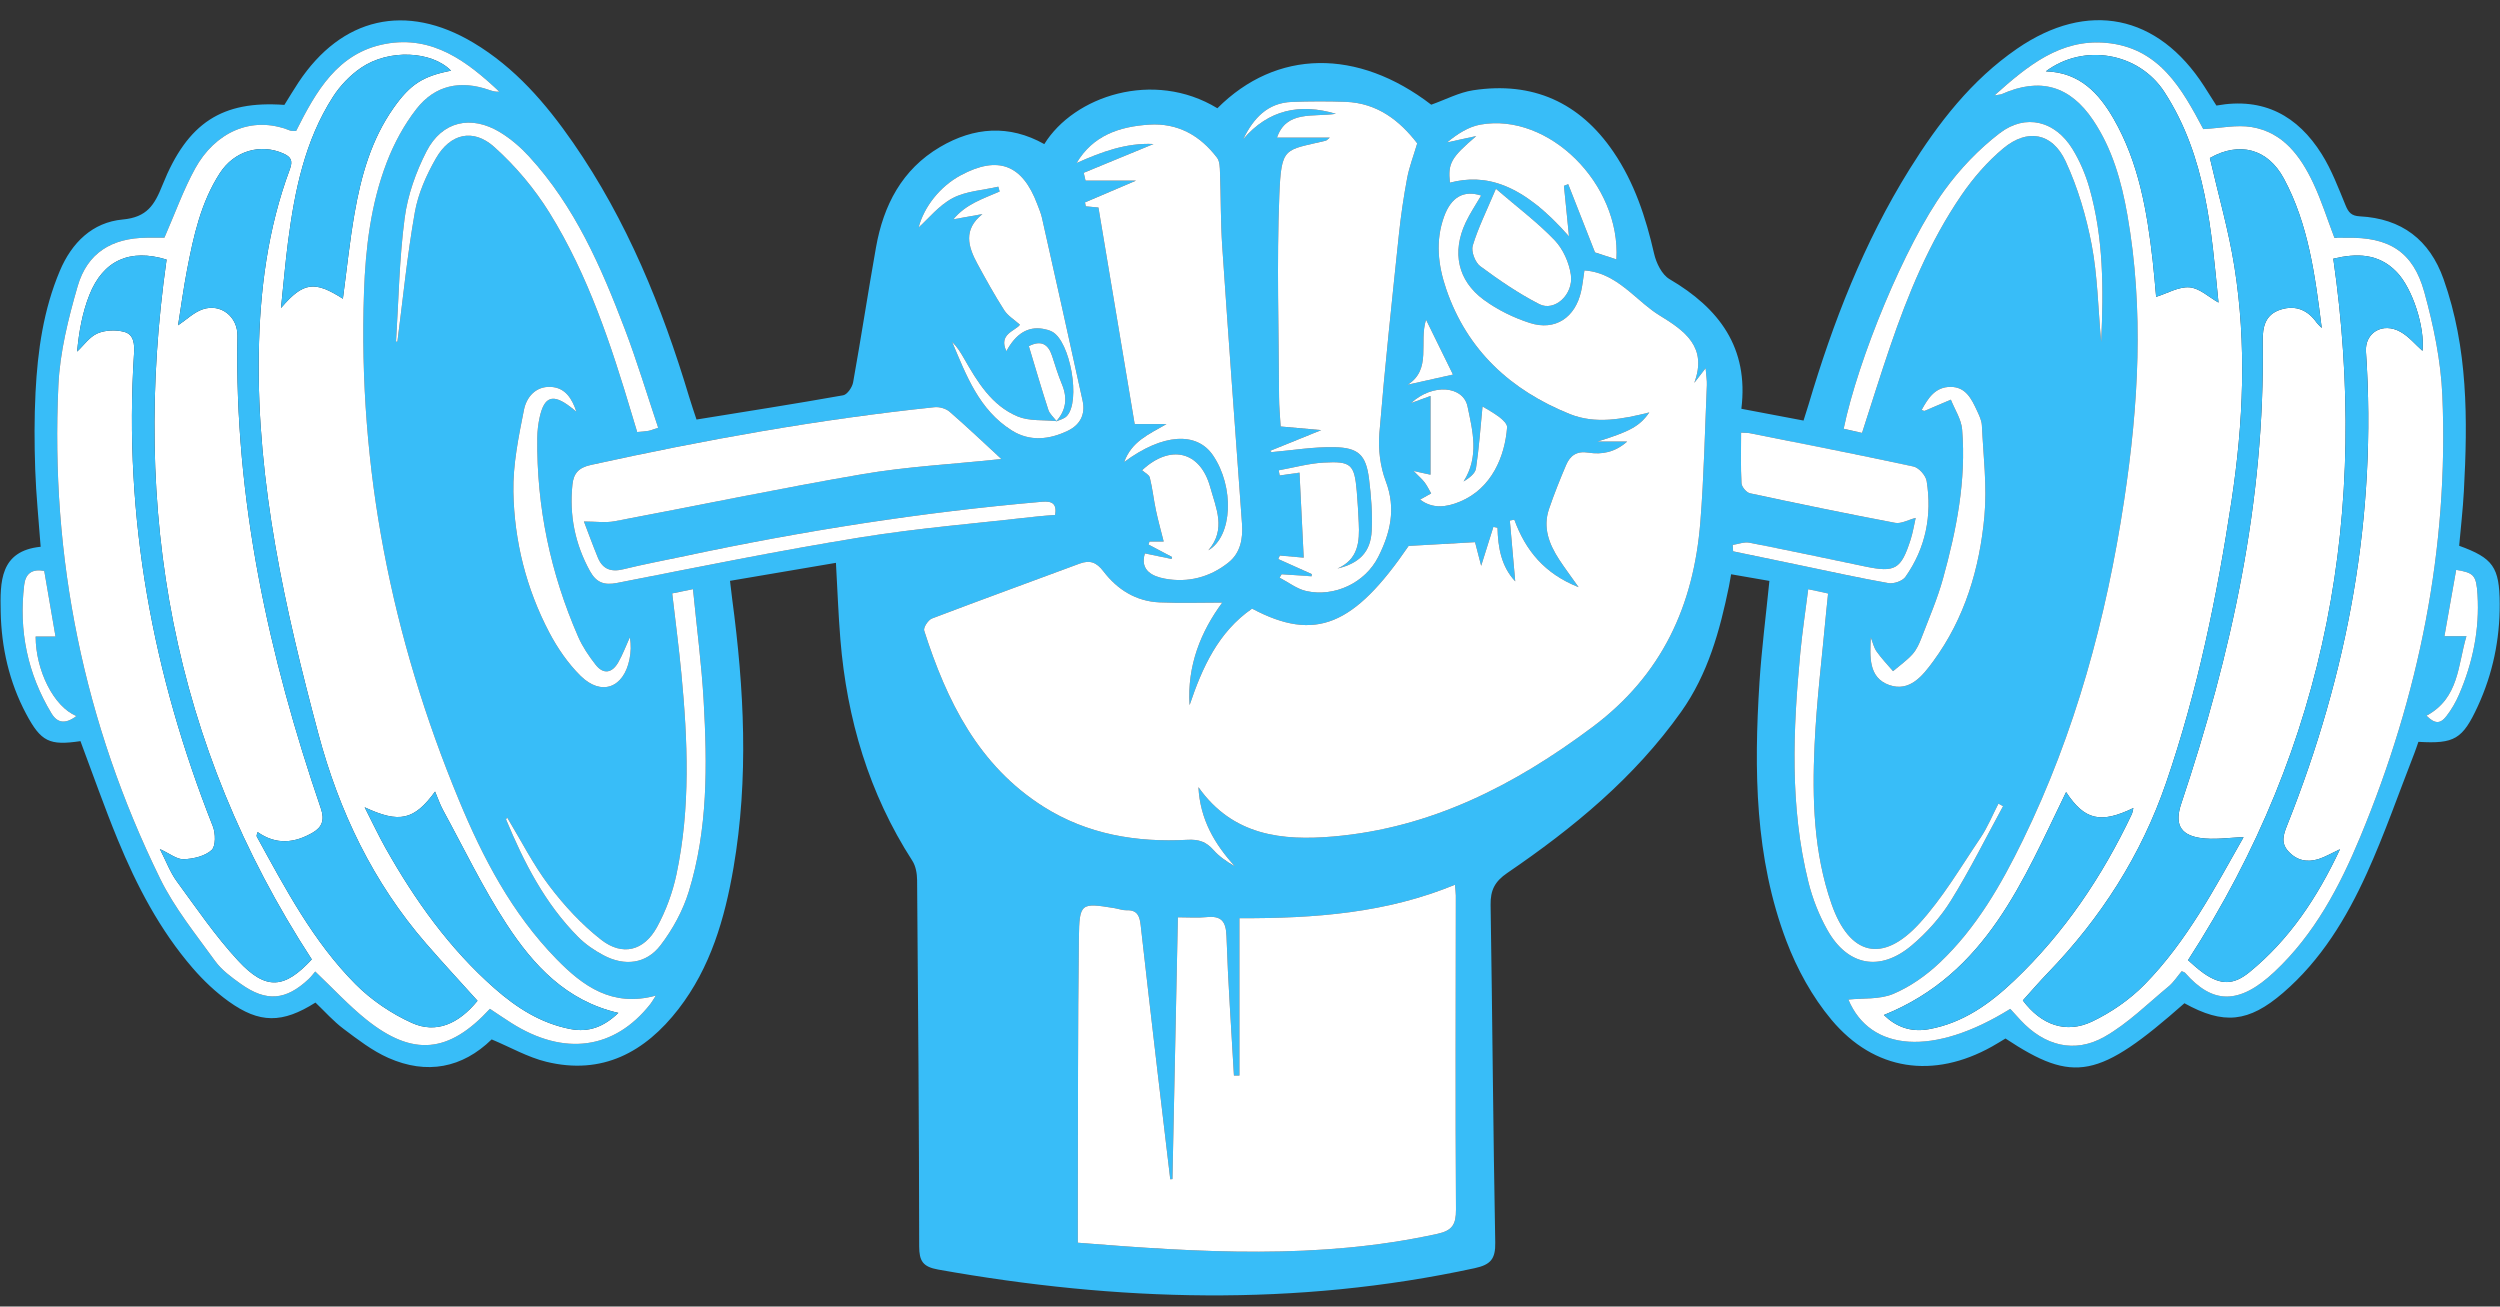 <svg xmlns="http://www.w3.org/2000/svg" xmlns:xlink="http://www.w3.org/1999/xlink" preserveAspectRatio="xMidYMid meet" version="1.0" viewBox="-0.1 -3.5 433.2 226.4" zoomAndPan="magnify" style="fill: rgb(56, 189, 248);" original_string_length="40227"><rect x="-0.1" y="-3.5" width="433.2" height="226.4" fill="#333333" stroke="none"/><g><g id="__id0_s26hz98ztx"><path d="M299.498,98.083c-1.587,7.704-3.624,15.188-8.298,21.772c-8.109,11.424-18.705,20.127-30.129,27.92 c-2.155,1.47-2.921,2.989-2.88,5.515c0.312,19.506,0.439,39.014,0.805,58.519c0.054,2.854-0.806,3.844-3.556,4.44 c-30.987,6.714-61.958,5.779-92.973,0.241c-2.652-0.474-3.287-1.475-3.29-4.037c-0.023-21.152-0.186-42.305-0.361-63.456 c-0.009-1.122-0.23-2.418-0.819-3.333c-7.532-11.689-11.342-24.573-12.472-38.322c-0.356-4.328-0.509-8.673-0.772-13.314 c-6.174,1.049-12.157,2.066-18.357,3.12c0.146,1.221,0.251,2.196,0.38,3.168c2.071,15.515,2.89,31.043,0.221,46.574 c-1.511,8.789-3.978,17.278-9.533,24.46c-5.786,7.481-13.217,11.502-22.904,9.133c-3.207-0.784-6.185-2.502-9.463-3.875 c-5.076,4.951-11.226,6.16-17.901,3.205c-2.787-1.234-5.295-3.18-7.76-5.029c-1.784-1.338-3.286-3.051-4.874-4.558 c-5.735,3.626-9.673,3.656-15.048-0.207c-2.271-1.632-4.363-3.618-6.196-5.737c-5.725-6.619-9.731-14.301-13.035-22.335 c-2.309-5.614-4.309-11.354-6.441-17.022c-5.378,0.798-6.833,0.122-9.426-4.754c-2.919-5.489-4.266-11.437-4.393-17.605 c-0.107-5.205-0.172-10.605,6.924-11.322c-0.34-4.646-0.794-9-0.942-13.364c-0.151-4.461-0.173-8.94,0.054-13.396 c0.366-7.209,1.371-14.326,4.217-21.058c2.067-4.891,5.647-8.406,10.893-8.891c4.212-0.389,5.503-2.499,6.886-5.964 c4.343-10.88,10.393-14.668,21.127-13.894c0.79-1.264,1.576-2.591,2.426-3.875C59.104-0.521,70.244-3.077,81.93,3.903 c7.204,4.303,12.552,10.515,17.259,17.301c9.346,13.475,15.437,28.453,20.124,44.062c0.407,1.354,0.874,2.691,1.279,3.931 c8.7-1.408,17.075-2.716,25.418-4.203c0.703-0.125,1.566-1.39,1.718-2.239c1.395-7.783,2.581-15.604,3.964-23.39 c1.295-7.295,4.494-13.504,11.1-17.393c5.88-3.462,11.977-3.919,18.063-0.501c5.121-8.303,18.908-12.957,29.992-6.214 c10.237-10.252,24.283-10.423,37.057-0.616c2.517-0.892,4.833-2.135,7.281-2.505c10.279-1.554,18.43,2.079,24.29,10.68 c3.65,5.358,5.616,11.38,7.05,17.654c0.369,1.613,1.349,3.622,2.667,4.395c8.597,5.044,13.757,11.877,12.451,22.469 c3.739,0.708,7.197,1.363,10.772,2.04c0.328-1.041,0.61-1.892,0.865-2.752c4.236-14.29,9.596-28.102,17.512-40.811 c4.999-8.026,10.723-15.436,18.623-20.873c12.236-8.42,24.394-5.962,32.421,6.506c0.727,1.129,1.438,2.267,2.124,3.348 c8.212-1.499,14.1,1.807,18.241,8.399c1.725,2.747,2.891,5.863,4.136,8.884c0.51,1.237,1.015,1.836,2.471,1.912 c7.236,0.377,12.09,4.042,14.515,10.887c4.237,11.957,4.189,24.327,3.516,36.748c-0.172,3.17-0.541,6.328-0.815,9.45 c5.862,2.126,6.991,3.678,7.024,10.049c0.031,6.184-1.204,12.139-3.799,17.765c-2.641,5.722-4.039,6.52-10.289,6.16 c-0.227,0.645-0.444,1.328-0.705,1.995c-2.719,6.95-5.16,14.027-8.243,20.812c-3.517,7.741-7.924,15.018-14.489,20.673 c-6.007,5.174-10.328,5.575-17.107,1.815c-14.866,13.105-19.147,13.951-31.006,6.112c-0.775,0.463-1.546,0.95-2.341,1.394 c-10.125,5.657-20.377,4.248-27.825-4.657c-3.316-3.964-5.959-8.783-7.798-13.633c-5.475-14.448-5.631-29.601-4.665-44.781 c0.369-5.802,1.12-11.58,1.722-17.617c-2.152-0.373-4.267-0.74-6.634-1.15C299.689,97.022,299.607,97.555,299.498,98.083z M183.898,63.043c-0.663-1.587-1.16-3.246-1.697-4.884c-0.678-2.072-1.929-2.746-4.023-1.68c1.117,3.693,2.188,7.387,3.379,11.042 c0.237,0.728,0.936,1.306,1.422,1.953c-2.263-0.239-4.738,0.025-6.749-0.818c-4.507-1.889-6.96-5.983-9.287-10.055 c-0.583-1.02-1.199-2.021-2.063-2.86c2.449,5.788,4.665,11.792,10.372,15.363c3.098,1.939,6.47,1.586,9.688,0.035 c2.163-1.043,3.063-2.873,2.557-5.19c-2.31-10.583-4.679-21.153-7.049-31.723c-0.178-0.795-0.513-1.556-0.8-2.324 c-2.582-6.906-6.808-8.504-13.278-5.028c-3.613,1.941-6.37,5.502-7.294,9.042c1.709-1.527,3.533-3.842,5.917-5.092 c2.334-1.223,5.238-1.361,7.892-1.976c0.077,0.279,0.154,0.557,0.231,0.836c-1.454,0.635-2.949,1.192-4.35,1.926 c-1.339,0.702-2.581,1.589-3.673,2.892c1.68-0.301,3.361-0.601,5.041-0.902c-3.357,2.667-2.49,5.631-0.87,8.611 c1.478,2.718,2.977,5.433,4.644,8.037c0.627,0.979,1.749,1.641,2.729,2.524c-0.848,1.11-3.762,1.609-2.347,4.581 c1.652-3.063,3.747-4.318,6.334-3.876c0.532,0.091,1.08,0.233,1.557,0.477c3.187,1.636,5.037,12.134,2.552,14.664 c-0.46,0.468-1.229,0.633-1.855,0.937C184.66,67.611,184.908,65.46,183.898,63.043z M281.856,73.009 c-2.119,1.875-4.39,2.295-6.714,1.924c-2.022-0.323-3.171,0.502-3.871,2.147c-1.066,2.509-2.086,5.045-2.961,7.625 c-1.094,3.222,0.022,6.096,1.775,8.777c0.945,1.446,1.987,2.83,3.353,4.764c-5.913-2.339-9.191-6.365-11.133-11.698 c-0.26,0.051-0.519,0.102-0.779,0.153c0.309,3.49,0.617,6.979,0.932,10.534c-2.406-2.577-2.989-5.838-3.07-9.289 c-0.239-0.048-0.477-0.096-0.716-0.145c-0.644,2.052-1.288,4.104-2.114,6.739c-0.455-1.756-0.81-3.126-1.061-4.096 c-3.639,0.206-7.323,0.414-11.51,0.651c-9.456,13.846-16.168,16.691-27.128,10.866c-5.867,4.06-8.629,10.191-10.829,16.727 c-0.443-6.859,1.975-12.779,5.67-17.776c-3.574,0-7.23,0.126-10.874-0.034c-4.078-0.178-7.32-2.222-9.732-5.388 c-1.191-1.563-2.333-1.995-4.133-1.324c-8.523,3.176-17.077,6.269-25.575,9.508c-0.651,0.248-1.513,1.573-1.344,2.099 c3.903,12.191,9.407,23.397,20.708,30.531c7.58,4.784,16.092,6.2,24.915,5.716c1.963-0.108,3.253,0.351,4.505,1.769 c0.999,1.131,2.286,2.008,3.701,2.823c-3.511-3.87-6.015-8.13-6.306-13.714c5.958,8.452,14.566,9.308,23.356,8.551 c16.961-1.461,31.427-8.874,44.94-18.98c12.08-9.034,17.526-21.073,18.675-35.512c0.628-7.894,0.786-15.826,1.13-23.742 c0.034-0.787-0.113-1.582-0.218-2.915c-0.862,1.116-1.415,1.832-1.968,2.548c2.32-6.205-1.609-9.005-6.019-11.7 c-1.849-1.13-3.445-2.678-5.132-4.065c-2.264-1.86-4.623-3.493-7.882-3.725c-0.2,1.296-0.314,2.448-0.561,3.571 c-1.009,4.598-4.482,6.951-8.892,5.534c-2.812-0.904-5.611-2.275-7.987-4.019c-4.535-3.33-5.54-8.265-3.138-13.38 c0.761-1.62,1.78-3.12,2.684-4.68c-3-0.974-5.188,0.247-6.416,3.622c-1.543,4.24-1.039,8.491,0.367,12.602 c3.633,10.621,11.217,17.53,21.401,21.635c4.452,1.795,9.148,0.898,13.787-0.278c-1.688,2.44-3.459,3.322-8.984,5.043 C278.298,73.009,279.892,73.009,281.856,73.009z M63.39,173.181c8.043,6.431,14.292,5.856,21.398-1.874 c1.207,0.798,2.45,1.651,3.723,2.457c9.139,5.79,17.873,4.597,24.082-3.287c0.266-0.338,0.474-0.722,0.955-1.463 c-7.572,2.076-12.657-1.654-17.236-6.347c-7.709-7.9-12.746-17.527-16.907-27.576c-11.656-28.15-17.488-57.438-16.431-87.969 c0.266-7.671,1.185-15.309,3.955-22.518c1.255-3.266,2.993-6.487,5.141-9.237c3.227-4.132,7.627-5.01,12.556-3.294 c0.566,0.197,1.143,0.366,1.805,0.315C80.877,7.17,74.884,2.586,66.683,4.103c-8.267,1.529-12.023,8.225-15.471,15.084 c-0.398-0.024-0.78,0.043-1.087-0.08c-6.736-2.703-13.029,0.453-16.4,6.568c-2.051,3.721-3.486,7.782-5.339,12.012 c-0.714,0-1.875-0.008-3.035,0.001c-6.096,0.052-10.326,2.627-12.006,8.439c-1.607,5.562-3.055,11.344-3.326,17.088 c-1.413,29.961,4.415,58.564,17.617,85.523c2.495,5.095,6.176,9.634,9.525,14.274c1.142,1.582,2.847,2.828,4.469,3.983 c4.429,3.153,7.814,2.859,11.759-0.851c0.458-0.431,0.831-0.951,1.13-1.299C57.677,167.838,60.344,170.746,63.39,173.181z M378.546,165.078c4.716,5.38,9.287,5.625,15.493-0.2c6.926-6.501,11.278-14.756,14.852-23.365 c10.156-24.464,15.344-49.937,14.221-76.471c-0.255-6.025-1.518-12.113-3.131-17.948c-1.94-7.02-6.172-9.566-13.483-9.386 c-0.722,0.018-1.446,0.002-2.089,0.002c-1.234-3.236-2.24-6.461-3.669-9.488c-2.198-4.657-5.202-8.798-10.681-9.71 c-2.59-0.431-5.355,0.192-8.37,0.356c-3.637-6.842-7.581-14.216-17.024-14.961c-7.757-0.612-13.34,3.905-19.163,9.126 c0.846-0.151,1.085-0.148,1.284-0.236c6.603-2.941,11.814-1.456,15.838,4.564c3.31,4.952,4.885,10.564,5.9,16.327 c2.912,16.532,1.936,33.053-0.556,49.521c-3.095,20.452-8.464,40.256-17.573,58.922c-3.77,7.726-8.053,15.177-14.352,21.151 c-2.335,2.214-5.133,4.193-8.076,5.436c-2.357,0.995-5.253,0.713-7.782,0.984c3.798,9.039,14.771,9.889,28.051,1.614 c0.575,0.629,1.172,1.289,1.777,1.942c4.113,4.44,9.34,5.859,14.577,2.879c4.039-2.298,7.45-5.713,11.077-8.708 c0.894-0.738,1.54-1.774,2.279-2.648C378.234,164.921,378.439,164.956,378.546,165.078z M248.987,210.299 c2.561-0.563,3.221-1.618,3.205-4.192c-0.115-18.138-0.036-36.277-0.026-54.416c0-0.524-0.082-1.048-0.151-1.885 c-11.839,4.882-24.134,5.849-37.348,5.8c0,9.193,0,18.23,0,27.266c-0.317-0.001-0.634-0.001-0.951-0.002 c-0.453-8.046-1.024-16.089-1.29-24.141c-0.086-2.617-0.912-3.581-3.48-3.31c-1.514,0.16-3.059,0.029-4.942,0.029 c-0.316,15.177-0.63,30.271-0.944,45.364c-0.126,0.011-0.252,0.022-0.378,0.033c-0.754-6.357-1.518-12.712-2.259-19.071 c-0.97-8.325-1.935-16.65-2.869-24.979c-0.17-1.512-0.553-2.636-2.412-2.565c-0.711,0.027-1.43-0.261-2.15-0.376 c-5.811-0.932-6.062-0.933-6.142,5.219c-0.197,15.128-0.141,30.259-0.184,45.388c-0.007,2.355-0.001,4.709-0.001,7.376 C207.825,213.531,228.461,214.812,248.987,210.299z M225.079,78.399c0.243,4.925,0.479,9.697,0.728,14.729 c-1.675-0.147-2.907-0.256-4.138-0.364c-0.09,0.203-0.18,0.406-0.27,0.609c1.935,0.869,3.869,1.738,5.804,2.608 c-0.011,0.126-0.022,0.252-0.033,0.378c-1.73-0.117-3.46-0.234-5.19-0.352c-0.12,0.196-0.239,0.393-0.359,0.589 c1.537,0.796,2.993,1.958,4.627,2.321c4.886,1.083,10.192-1.413,12.463-5.89c2.097-4.134,3.122-8.375,1.325-13.111 c-0.971-2.559-1.345-5.576-1.12-8.315c0.945-11.517,2.186-23.011,3.389-34.506c0.341-3.257,0.822-6.508,1.425-9.727 c0.362-1.932,1.086-3.797,1.746-6.027c-2.989-3.885-6.865-7.001-12.441-7.197c-3.089-0.109-6.189-0.098-9.278,0.016 c-4.208,0.155-6.653,2.809-8.43,6.448c4.401-5.128,9.832-6.233,16.056-4.389c-3.925,0.602-8.575-0.653-10.208,4.124 c2.582,0,5.73,0,9.155,0c-0.41,0.321-0.532,0.489-0.685,0.527c-7.189,1.753-7.72,0.856-8.064,9.492 c-0.464,11.637-0.088,23.307-0.045,34.962c0.006,1.629,0.171,3.258,0.273,5.077c2.37,0.212,4.666,0.417,7.031,0.628 c-3.086,1.252-5.974,2.423-8.862,3.595c0.085,0.073,0.169,0.146,0.254,0.219c3.627-0.313,7.261-0.929,10.881-0.858 c4.23,0.083,5.497,1.389,6.016,5.526c0.373,2.965,0.603,5.991,0.458,8.968c-0.178,3.642-2.117,5.624-5.936,6.539 c3.632-1.591,3.857-4.671,3.694-7.908c-0.091-1.818-0.182-3.638-0.341-5.452c-0.413-4.694-0.944-5.277-5.764-5 c-2.606,0.15-5.178,0.872-7.766,1.336c0.057,0.3,0.114,0.6,0.171,0.899C222.689,78.742,223.732,78.592,225.079,78.399z M199.78,21.454c-3.994,1.647-8.044,3.317-12.094,4.987c0.106,0.453,0.211,0.906,0.317,1.358c2.768,0,5.536,0,8.741,0 c-3.267,1.393-6.051,2.58-8.834,3.768c0.044,0.228,0.087,0.456,0.131,0.684c0.723,0.068,1.445,0.136,2.197,0.207 c2.084,12.458,4.17,24.923,6.278,37.523c1.714,0,3.232,0,5.512,0c-3.177,1.826-6.036,3.032-7.329,6.574 c6.703-4.965,12.566-5.292,15.385-1.155c3.71,5.444,3.434,13.991-0.804,16.459c3.144-3.631,1.32-7.345,0.326-10.955 c-1.72-6.249-6.927-7.483-11.808-2.923c0.462,0.423,1.215,0.77,1.34,1.273c0.459,1.848,0.659,3.759,1.051,5.626 c0.37,1.76,0.859,3.495,1.349,5.45c-0.944,0-1.697,0-2.45,0c-0.063,0.173-0.125,0.346-0.188,0.519 c1.365,0.722,2.73,1.445,4.095,2.167c-0.029,0.112-0.058,0.224-0.088,0.336c-1.533-0.319-3.066-0.638-4.625-0.962 c-0.896,2.986,1.363,3.986,3.445,4.376c4.011,0.751,7.85-0.232,11.056-2.807c2.069-1.662,2.515-4.125,2.329-6.704 c-1.154-15.998-2.339-31.995-3.421-47.998c-0.289-4.271-0.234-8.565-0.391-12.847c-0.032-0.875-0.032-1.949-0.51-2.578 c-2.934-3.858-6.805-6.054-11.765-5.736c-5.141,0.33-9.731,1.859-12.577,6.661C190.751,22.816,195.103,21.219,199.78,21.454z M164.446,67.842c-0.634-0.551-1.767-0.873-2.616-0.784c-20.059,2.097-39.869,5.668-59.555,10.008 c-2.097,0.462-2.978,1.447-3.182,3.388c-0.558,5.322,0.443,10.315,3.038,15.013c1.074,1.945,2.411,2.494,4.689,2.047 c14.034-2.752,28.056-5.608,42.169-7.893c10.159-1.645,20.454-2.458,30.689-3.634c0.99-0.114,1.988-0.168,3.062-0.257 c0.316-2.009-0.57-2.434-2.292-2.285c-20.825,1.802-41.429,5.047-61.864,9.402c-3.563,0.759-7.151,1.422-10.686,2.295 c-2.133,0.527-3.585-0.031-4.405-2.029c-0.915-2.23-1.738-4.497-2.411-6.251c2.02,0,3.724,0.26,5.323-0.041 c14.323-2.692,28.591-5.698,42.953-8.158c7.622-1.305,15.398-1.714,23.104-2.527c0.492-0.052,0.986-0.095,0.961-0.092 C170.528,73.376,167.549,70.538,164.446,67.842z M301.667,80.248c0.034,0.621,0.861,1.598,1.47,1.729 c8.368,1.8,16.752,3.532,25.162,5.123c1.033,0.195,2.237-0.517,3.548-0.857c-0.271,1.184-0.477,2.519-0.886,3.79 c-1.648,5.125-2.675,5.708-7.838,4.634c-6.687-1.391-13.367-2.818-20.07-4.126c-0.91-0.178-1.936,0.24-2.909,0.382 c0.024,0.37,0.048,0.741,0.071,1.111c3.884,0.809,7.768,1.619,11.653,2.425c5.083,1.055,10.152,2.188,15.262,3.084 c0.915,0.16,2.433-0.36,2.941-1.081c3.518-4.988,4.632-10.634,3.679-16.609c-0.154-0.964-1.357-2.315-2.286-2.516 c-9.433-2.043-18.909-3.886-28.374-5.776c-0.345-0.069-0.707-0.049-1.494-0.098C301.598,74.457,301.511,77.359,301.667,80.248z M270.9,28.705c0.246-0.098,0.492-0.196,0.737-0.294c1.488,3.791,2.977,7.582,4.643,11.826c0.791,0.259,2.253,0.737,3.716,1.215 c0.768-13.042-11.689-25.482-23.563-23.362c-2.09,0.373-4.021,1.632-5.781,3.083c1.683-0.364,3.367-0.729,5.05-1.093 c-4.35,3.726-4.923,4.678-4.559,8.075c6.008-1.581,12.416-0.077,20.634,9.312C271.485,34.546,271.192,31.625,270.9,28.705z M313.23,98.597c-0.474,3.763-1.031,7.409-1.377,11.076c-1.252,13.278-1.841,26.557,1.405,39.658 c0.713,2.879,1.843,5.749,3.298,8.332c3.496,6.206,9.118,7.278,14.589,2.669c2.606-2.195,5-4.865,6.794-7.751 c3.291-5.294,6.067-10.908,9.057-16.389c-0.269-0.146-0.539-0.293-0.808-0.439c-1.033,1.996-1.885,4.115-3.135,5.965 c-3.404,5.035-6.514,10.38-10.589,14.826c-6.369,6.948-12.069,5.524-15.183-3.378c-3.12-8.919-3.373-18.249-2.951-27.542 c0.35-7.718,1.319-15.408,2.017-23.11c0.089-0.983,0.2-1.963,0.324-3.174C315.42,99.069,314.542,98.88,313.23,98.597z M116.382,99.323c0.54,4.683,1.145,9.261,1.583,13.855c1.111,11.643,1.602,23.3-0.849,34.834c-0.67,3.156-1.831,6.323-3.381,9.149 c-2.251,4.104-5.972,5.059-9.661,2.181c-3.391-2.645-6.414-5.927-9.018-9.367c-2.781-3.673-4.881-7.861-7.267-11.805 c-0.048,0.079-0.23,0.256-0.194,0.343c3.098,7.432,6.732,14.555,12.484,20.342c1.262,1.27,2.818,2.337,4.407,3.177 c3.639,1.924,7.382,1.515,9.868-1.731c2.107-2.752,3.878-5.997,4.896-9.301c3.321-10.784,3.212-21.941,2.58-33.063 c-0.361-6.347-1.194-12.668-1.849-19.349C118.511,98.889,117.552,99.085,116.382,99.323z M361.95,29.056 c-0.664-2.334-1.653-4.655-2.92-6.721c-2.986-4.872-8.108-6.217-12.627-2.755c-3.621,2.774-6.913,6.228-9.592,9.928 c-6.823,9.426-14.949,29.242-17.442,41.289c1.004,0.226,2.016,0.454,3.187,0.718c1.635-5.043,3.162-9.971,4.829-14.851 c3.156-9.242,6.864-18.262,12.406-26.357c2.032-2.968,4.481-5.793,7.234-8.091c4.182-3.492,8.5-2.725,10.802,2.229 c2.116,4.554,3.578,9.533,4.522,14.478c1.018,5.335,1.1,10.849,1.641,16.843C364.423,46.483,364.399,37.662,361.95,29.056z M71.785,33.271c0.575-3.236,2.003-6.458,3.656-9.334c2.466-4.291,6.434-5.249,10.095-1.976c3.671,3.283,6.979,7.218,9.576,11.405 c6.723,10.838,10.68,22.896,14.308,35.046c0.284,0.95,0.573,1.899,0.89,2.951c0.716-0.071,1.34-0.097,1.949-0.204 c0.427-0.075,0.835-0.26,1.692-0.54c-1.942-5.785-3.662-11.523-5.788-17.106c-4.094-10.754-8.675-21.29-16.606-29.919 c-1.462-1.591-3.17-3.063-5.013-4.179c-5.023-3.043-10.058-1.917-12.744,3.317c-1.836,3.578-3.262,7.6-3.784,11.567 c-0.931,7.08-1.04,14.268-1.493,21.411c0.08-0.007,0.16-0.015,0.241-0.022C69.734,48.209,70.467,40.688,71.785,33.271z M95.284,63.538c-2.642-0.104-4.172,1.857-4.593,3.971c-0.932,4.684-1.919,9.483-1.833,14.216 c0.155,8.534,2.232,16.788,6.23,24.395c1.419,2.699,3.235,5.331,5.389,7.472c3.598,3.576,7.511,2.13,8.505-2.878 c0.239-1.206,0.306-2.446,0.049-3.782c-0.66,1.456-1.215,2.972-2.007,4.352c-1.049,1.827-2.546,2.148-3.914,0.4 c-1.167-1.491-2.265-3.111-3.019-4.838c-4.799-10.991-7.231-22.492-7.091-34.504c0.014-1.176,0.155-2.371,0.408-3.519 c0.801-3.642,2.287-4.135,5.305-1.833c0.361,0.276,0.71,0.567,1.065,0.851C99.04,65.618,97.876,63.64,95.284,63.538z M327.269,115.204c3.544,1.241,5.779-1.608,7.604-4.088c5.493-7.468,8.056-16.122,8.888-25.174 c0.477-5.183-0.195-10.477-0.44-15.717c-0.041-0.872-0.471-1.756-0.852-2.574c-0.935-2.005-1.931-4.11-4.568-4.112 c-2.639-0.002-3.899,1.922-5.019,4.002c0.255,0.081,0.421,0.198,0.52,0.156c1.52-0.635,3.031-1.29,4.544-1.941 c0.677,1.719,1.808,3.4,1.953,5.162c0.724,8.827-0.977,17.41-3.319,25.855c-0.968,3.488-2.417,6.847-3.718,10.237 c-0.388,1.01-0.858,2.069-1.566,2.858c-0.988,1.099-2.236,1.965-3.372,2.931c-0.957-1.126-1.996-2.196-2.841-3.401 c-0.495-0.705-0.682-1.626-1.008-2.45C323.936,110.228,323.612,113.923,327.269,115.204z M255.096,39.058 c-0.303,1.003,0.416,2.917,1.296,3.568c3.259,2.413,6.645,4.734,10.247,6.577c2.624,1.342,5.948-1.658,5.461-5.078 c-0.3-2.11-1.343-4.458-2.801-5.986c-2.916-3.055-6.346-5.62-10.189-8.926C257.491,33.055,256.028,35.977,255.096,39.058z M247.779,65.116c0,4.599,0,8.99,0,13.642c-0.777-0.17-1.502-0.329-2.938-0.644c0.92,0.936,1.481,1.404,1.911,1.971 c0.445,0.588,0.763,1.272,1.137,1.913c-0.611,0.341-1.222,0.682-1.919,1.071c2.191,1.651,4.549,1.332,6.886,0.369 c5.584-2.301,7.825-7.937,8.195-12.903c0.041-0.549-0.737-1.291-1.302-1.726c-0.984-0.756-2.1-1.343-2.957-1.875 c-0.357,3.626-0.598,7.201-1.133,10.731c-0.138,0.912-1.198,1.685-2.153,2.271c2.745-4.313,1.576-8.764,0.688-13.008 c-0.743-3.55-6.009-4.057-9.784-0.584C245.913,65.795,246.721,65.501,247.779,65.116z M423.471,106.735c1.236,0,2.373,0,3.814,0 c-1.489,4.94-1.261,10.76-6.932,13.778c1.441,1.397,2.355,1.512,3.483,0.051c0.878-1.137,1.617-2.426,2.186-3.747 c2.37-5.502,3.551-11.256,3.182-17.259c-0.209-3.394-0.628-3.81-3.7-4.31C424.831,99.053,424.186,102.699,423.471,106.735z M6.075,106.798c1.059,0,2.125,0,3.444,0c-0.689-4.013-1.316-7.669-1.953-11.375C5.46,95.04,4.33,95.875,4.092,97.854 c-0.958,7.949,0.581,15.386,4.722,22.253c1.062,1.762,2.473,1.861,4.338,0.467C9.181,118.97,6.081,112.602,6.075,106.798z M243.824,63.161c2.644-0.592,5.208-1.165,7.848-1.756c-1.432-2.917-2.998-6.107-4.668-9.509 C245.752,55.814,248.028,60.508,243.824,63.161z" style="fill: inherit;"/></g><g id="__id1_s26hz98ztx"><path d="M276.703,73.009c1.594,0,3.189,0,5.153,0c-2.119,1.875-4.39,2.295-6.714,1.924 c-2.022-0.323-3.171,0.502-3.871,2.147c-1.066,2.509-2.086,5.045-2.961,7.625c-1.094,3.222,0.022,6.096,1.775,8.777 c0.945,1.446,1.987,2.83,3.353,4.764c-5.913-2.339-9.191-6.365-11.133-11.698c-0.26,0.051-0.519,0.102-0.779,0.153 c0.309,3.49,0.617,6.979,0.932,10.534c-2.406-2.577-2.989-5.838-3.07-9.289c-0.239-0.048-0.477-0.096-0.716-0.145 c-0.644,2.052-1.288,4.104-2.114,6.739c-0.455-1.756-0.81-3.126-1.061-4.096c-3.639,0.206-7.323,0.414-11.51,0.651 c-9.456,13.846-16.168,16.691-27.128,10.866c-5.867,4.06-8.629,10.191-10.829,16.727c-0.443-6.859,1.975-12.779,5.67-17.776 c-3.574,0-7.23,0.126-10.874-0.034c-4.078-0.178-7.32-2.222-9.732-5.388c-1.191-1.563-2.333-1.995-4.133-1.324 c-8.523,3.176-17.077,6.269-25.575,9.508c-0.651,0.248-1.513,1.573-1.344,2.099c3.903,12.191,9.407,23.397,20.708,30.531 c7.58,4.784,16.092,6.2,24.915,5.716c1.963-0.108,3.253,0.351,4.505,1.769c0.999,1.131,2.286,2.008,3.701,2.823 c-3.511-3.87-6.015-8.13-6.306-13.714c5.958,8.452,14.566,9.308,23.356,8.551c16.961-1.461,31.427-8.874,44.94-18.98 c12.08-9.034,17.526-21.073,18.675-35.512c0.628-7.894,0.786-15.826,1.13-23.742c0.034-0.787-0.113-1.582-0.218-2.915 c-0.862,1.116-1.415,1.832-1.968,2.548c2.32-6.205-1.609-9.005-6.019-11.7c-1.849-1.13-3.445-2.678-5.132-4.065 c-2.264-1.86-4.623-3.493-7.882-3.725c-0.2,1.296-0.314,2.448-0.561,3.571c-1.009,4.598-4.482,6.951-8.892,5.534 c-2.812-0.904-5.611-2.275-7.987-4.019c-4.535-3.33-5.54-8.265-3.138-13.38c0.761-1.62,1.78-3.12,2.684-4.68 c-3-0.974-5.188,0.247-6.416,3.622c-1.543,4.24-1.039,8.491,0.367,12.602c3.633,10.621,11.217,17.53,21.401,21.635 c4.452,1.795,9.148,0.898,13.787-0.278C284,70.406,282.229,71.288,276.703,73.009z" style="fill: rgb(255, 255, 255);"/></g><g id="__id2_s26hz98ztx"><path d="M53.39,166.143c-3.945,3.71-7.33,4.005-11.759,0.851c-1.622-1.155-3.326-2.4-4.469-3.983 c-3.35-4.64-7.03-9.179-9.525-14.274C14.435,121.779,8.607,93.175,10.02,63.215c0.271-5.744,1.719-11.526,3.326-17.088 c1.679-5.813,5.909-8.387,12.006-8.439c1.16-0.01,2.321-0.001,3.035-0.001c1.853-4.23,3.288-8.29,5.339-12.012 c3.371-6.115,9.664-9.271,16.4-6.568c0.306,0.123,0.689,0.055,1.087,0.08c3.448-6.858,7.204-13.555,15.471-15.084 c8.201-1.516,14.194,3.067,19.747,8.286c-0.662,0.051-1.239-0.118-1.805-0.315c-4.929-1.716-9.329-0.838-12.556,3.294 c-2.148,2.75-3.886,5.971-5.141,9.237c-2.771,7.209-3.69,14.847-3.955,22.518c-1.057,30.531,4.775,59.819,16.431,87.969 c4.161,10.049,9.199,19.676,16.907,27.576c4.579,4.693,9.664,8.422,17.236,6.347c-0.481,0.741-0.689,1.125-0.955,1.463 c-6.209,7.884-14.942,9.077-24.082,3.287c-1.273-0.806-2.516-1.659-3.723-2.457c-7.106,7.73-13.355,8.305-21.398,1.874 c-3.046-2.435-5.713-5.343-8.87-8.337C54.221,165.192,53.848,165.713,53.39,166.143z M35.023,50.098 c3.149-1.073,6.082,1.299,6.019,4.617c-0.537,28.244,5.387,55.355,14.464,81.898c0.675,1.973,0.191,3.224-1.388,4.146 c-3.134,1.829-6.339,2.211-9.581-0.084c-0.066,0.314-0.236,0.615-0.148,0.775c4.955,9.034,9.782,18.209,17.116,25.587 c2.752,2.768,6.219,5.112,9.78,6.719c4.176,1.885,8.092,0.176,11.356-3.841c-2.953-3.281-5.97-6.535-8.879-9.884 c-9.207-10.601-15.108-22.945-18.7-36.399c-5.767-21.6-10.68-43.349-10.316-65.921c0.176-10.912,1.551-21.612,5.383-31.891 c0.542-1.453,0.224-2.118-1.128-2.722c-3.959-1.766-8.504-0.472-11.012,3.413c-3.279,5.08-4.55,10.884-5.669,16.708 c-0.617,3.213-1.055,6.461-1.567,9.653C32.222,51.888,33.495,50.619,35.023,50.098z M30.529,149.215 c3.434,4.691,6.73,9.544,10.669,13.788c4.817,5.191,8.029,4.815,12.727-0.259C29.69,125.504,22.616,84.894,28.766,41.48 c-6.281-1.925-10.972,0.065-13.38,6.138c-1.221,3.078-1.811,6.405-2.125,9.809c1.159-1.088,2.151-2.559,3.523-3.154 c1.349-0.585,3.183-0.655,4.623-0.272c1.727,0.46,1.82,2.158,1.711,3.851c-1.811,28.328,3.25,55.509,13.657,81.815 c0.485,1.226,0.529,3.466-0.215,4.142c-1.162,1.056-3.162,1.515-4.833,1.581c-1.177,0.046-2.396-0.979-4.126-1.767 C28.701,145.762,29.387,147.655,30.529,149.215z M87.694,156.67c-4.121-6.297-7.396-13.149-11.011-19.775 c-0.546-1-0.912-2.098-1.396-3.231c-3.597,4.93-6.15,5.564-12.203,2.72c1.367,2.677,2.427,4.945,3.653,7.119 c5.089,9.022,11.045,17.39,18.879,24.277c3.806,3.346,7.985,6.03,13.094,7.027c3.264,0.637,5.854-0.416,8.339-2.791 C98,169.945,92.318,163.736,87.694,156.67z M59.316,48.263c0.665-4.961,1.172-9.893,2.018-14.766 c1.128-6.491,2.893-12.805,6.764-18.3c2.903-4.12,5.103-5.502,9.958-6.451C74.713,5.34,67.312,4.945,62.471,8.244 c-1.899,1.294-3.632,3.102-4.875,5.038c-4.888,7.619-6.636,16.285-7.785,25.094c-0.468,3.589-0.771,7.2-1.223,11.504 C52.461,45.33,54.409,45.131,59.316,48.263z" style="fill: rgb(255, 255, 255);"/></g><g id="__id3_s26hz98ztx"><path d="M375.667,167.431c-3.627,2.995-7.038,6.409-11.077,8.708c-5.237,2.98-10.464,1.56-14.577-2.879 c-0.605-0.653-1.202-1.313-1.777-1.942c-13.28,8.275-24.253,7.424-28.051-1.614c2.529-0.271,5.426,0.011,7.782-0.984 c2.943-1.242,5.741-3.221,8.076-5.436c6.299-5.974,10.581-13.425,14.352-21.151c9.109-18.666,14.478-38.47,17.573-58.922 c2.492-16.468,3.468-32.989,0.556-49.521c-1.015-5.762-2.59-11.375-5.9-16.327c-4.025-6.02-9.236-7.505-15.838-4.564 c-0.199,0.088-0.438,0.085-1.284,0.236c5.823-5.222,11.406-9.739,19.163-9.126c9.442,0.745,13.387,8.119,17.024,14.961 c3.016-0.163,5.781-0.786,8.37-0.356c5.48,0.911,8.483,5.053,10.681,9.71c1.428,3.027,2.435,6.252,3.669,9.488 c0.643,0,1.367,0.015,2.089-0.002c7.311-0.18,11.543,2.366,13.483,9.386c1.613,5.835,2.876,11.923,3.131,17.948 c1.122,26.535-4.065,52.007-14.221,76.471c-3.574,8.609-7.926,16.864-14.852,23.365c-6.207,5.825-10.777,5.58-15.493,0.2 c-0.106-0.121-0.311-0.157-0.6-0.294C377.207,165.657,376.56,166.693,375.667,167.431z M387.074,42.686 c2.15,13.518,1.555,27.089-0.489,40.568c-2.513,16.577-5.878,32.981-11.341,48.882c-4.304,12.528-11.287,23.409-20.468,32.923 c-1.504,1.559-2.917,3.206-4.358,4.796c3.166,4.236,7.462,5.828,12.024,3.644c3.296-1.578,6.498-3.787,9.053-6.389 c7.409-7.548,12.253-16.888,17.168-25.543c-2.514,0.067-5.147,0.52-7.64,0.112c-3.508-0.575-4.271-2.602-3.154-5.935 c8.698-25.967,14.527-52.456,14.113-80.02c-0.04-2.685,0.466-4.758,3.165-5.597c2.541-0.79,4.644,0.089,6.18,2.277 c0.14,0.199,0.334,0.359,0.885,0.94c-1.159-9.236-2.31-17.962-6.548-25.872c-2.813-5.25-7.771-6.477-12.837-3.591 C384.305,30.302,386.079,36.432,387.074,42.686z M381.752,165.141c2.967,2.073,5.176,2.073,7.965-0.211 c6.901-5.651,11.706-12.862,15.658-21.28c-1.516,0.711-2.571,1.351-3.715,1.709c-1.97,0.618-3.77,0.263-5.235-1.342 c-1.349-1.478-0.85-2.907-0.202-4.53c10.507-26.354,15.586-53.618,13.653-82.043c-0.224-3.298,2.895-5.181,5.993-3.434 c1.45,0.818,2.578,2.207,3.799,3.289c0.44-4.024-1.695-10.762-4.445-13.635c-3.169-3.311-7.017-3.289-11.011-2.338 c6.228,43.525-0.892,84.023-25.173,121.554C379.663,163.406,380.643,164.366,381.752,165.141z M357.913,133.753 c-7.452,15.29-13.802,31.472-31.571,38.627c2.064,2.01,4.613,3.036,7.803,2.455c5.908-1.076,10.547-4.397,14.751-8.395 c8.692-8.264,15.272-18.046,20.392-28.843c0.14-0.296,0.172-0.643,0.284-1.082C363.87,139.275,361.102,138.598,357.913,133.753z M374.957,12.46c-4.418-6.825-13.917-8.54-20.556-3.598c5.84,0.174,9.179,3.756,11.744,8.214 c4.368,7.591,5.797,16.033,6.771,24.578c0.247,2.168,0.415,4.345,0.597,6.287c1.939-0.608,3.915-1.796,5.785-1.649 c1.73,0.135,3.348,1.699,5.025,2.64C383.086,36.503,382.217,23.675,374.957,12.46z" style="fill: rgb(255, 255, 255);"/></g><g id="__id4_s26hz98ztx"><path d="M186.665,211.838c21.16,1.693,41.796,2.974,62.322-1.539c2.561-0.563,3.221-1.618,3.205-4.192 c-0.115-18.138-0.036-36.277-0.026-54.416c0-0.524-0.082-1.048-0.151-1.885c-11.839,4.882-24.134,5.849-37.348,5.8 c0,9.193,0,18.23,0,27.266c-0.317-0.001-0.634-0.001-0.951-0.002c-0.453-8.046-1.024-16.089-1.29-24.141 c-0.086-2.617-0.912-3.581-3.48-3.31c-1.514,0.16-3.059,0.029-4.942,0.029c-0.316,15.177-0.63,30.271-0.944,45.364 c-0.126,0.011-0.252,0.022-0.378,0.033c-0.754-6.357-1.518-12.712-2.259-19.071c-0.97-8.325-1.935-16.65-2.869-24.979 c-0.17-1.512-0.553-2.636-2.412-2.565c-0.711,0.027-1.43-0.261-2.15-0.376c-5.811-0.932-6.062-0.933-6.142,5.219 c-0.197,15.128-0.141,30.259-0.184,45.388C186.659,206.817,186.665,209.172,186.665,211.838z" style="fill: rgb(255, 255, 255);"/></g><g id="__id5_s26hz98ztx"><path d="M221.645,78.892c1.044-0.15,2.088-0.3,3.434-0.493c0.243,4.925,0.479,9.697,0.728,14.729 c-1.675-0.147-2.907-0.256-4.138-0.364c-0.09,0.203-0.18,0.406-0.27,0.609c1.935,0.869,3.869,1.738,5.804,2.608 c-0.011,0.126-0.022,0.252-0.033,0.378c-1.73-0.117-3.46-0.234-5.19-0.352c-0.12,0.196-0.239,0.393-0.359,0.589 c1.537,0.796,2.993,1.958,4.627,2.321c4.886,1.083,10.192-1.413,12.463-5.89c2.097-4.134,3.122-8.375,1.325-13.111 c-0.971-2.559-1.345-5.576-1.12-8.315c0.945-11.517,2.186-23.011,3.389-34.506c0.341-3.257,0.822-6.508,1.425-9.727 c0.362-1.932,1.086-3.797,1.746-6.027c-2.989-3.885-6.865-7.001-12.441-7.197c-3.089-0.109-6.189-0.098-9.278,0.016 c-4.208,0.155-6.653,2.809-8.43,6.448c4.401-5.128,9.832-6.233,16.056-4.389c-3.925,0.602-8.575-0.653-10.208,4.124 c2.582,0,5.73,0,9.155,0c-0.41,0.321-0.532,0.489-0.685,0.527c-7.189,1.753-7.72,0.856-8.064,9.492 c-0.464,11.637-0.088,23.307-0.045,34.962c0.006,1.629,0.171,3.258,0.273,5.077c2.37,0.212,4.666,0.417,7.031,0.628 c-3.086,1.252-5.974,2.423-8.862,3.595c0.085,0.073,0.169,0.146,0.254,0.219c3.627-0.313,7.261-0.929,10.881-0.858 c4.23,0.083,5.497,1.389,6.016,5.526c0.373,2.965,0.603,5.991,0.458,8.968c-0.178,3.642-2.117,5.624-5.936,6.539 c3.632-1.591,3.857-4.671,3.694-7.908c-0.091-1.818-0.182-3.638-0.341-5.452c-0.413-4.694-0.944-5.277-5.764-5 c-2.606,0.15-5.178,0.872-7.766,1.336C221.531,78.292,221.588,78.592,221.645,78.892z" style="fill: rgb(255, 255, 255);"/></g><g id="__id6_s26hz98ztx"><path d="M186.444,24.758c4.307-1.942,8.659-3.538,13.336-3.304c-3.994,1.647-8.044,3.317-12.094,4.987 c0.106,0.453,0.211,0.906,0.317,1.358c2.768,0,5.536,0,8.741,0c-3.267,1.393-6.051,2.58-8.834,3.768 c0.044,0.228,0.087,0.456,0.131,0.684c0.723,0.068,1.445,0.136,2.197,0.207c2.084,12.458,4.17,24.923,6.278,37.523 c1.714,0,3.232,0,5.512,0c-3.177,1.826-6.036,3.032-7.329,6.574c6.703-4.965,12.566-5.292,15.385-1.155 c3.71,5.444,3.434,13.991-0.804,16.459c3.144-3.631,1.32-7.345,0.326-10.955c-1.72-6.249-6.927-7.483-11.809-2.921 c0.463,0.421,1.217,0.768,1.342,1.271c0.459,1.848,0.659,3.759,1.051,5.626c0.37,1.76,0.859,3.495,1.349,5.45 c-0.944,0-1.697,0-2.45,0c-0.063,0.173-0.125,0.346-0.188,0.519c1.365,0.722,2.73,1.445,4.095,2.167 c-0.029,0.112-0.058,0.224-0.088,0.336c-1.533-0.319-3.066-0.638-4.625-0.962c-0.896,2.986,1.363,3.986,3.445,4.376 c4.011,0.751,7.85-0.232,11.056-2.807c2.069-1.662,2.515-4.125,2.329-6.704c-1.154-15.998-2.339-31.995-3.421-47.998 c-0.289-4.271-0.234-8.565-0.391-12.847c-0.032-0.875-0.032-1.949-0.51-2.578c-2.934-3.858-6.805-6.054-11.765-5.736 C193.88,18.427,189.29,19.956,186.444,24.758z" style="fill: rgb(255, 255, 255);"/></g><g id="__id7_s26hz98ztx"><path d="M173.422,76.044c-2.894-2.669-5.873-5.507-8.976-8.202c-0.634-0.551-1.767-0.873-2.616-0.784 c-20.059,2.097-39.869,5.668-59.555,10.008c-2.097,0.462-2.978,1.447-3.182,3.388c-0.558,5.322,0.443,10.315,3.038,15.013 c1.074,1.945,2.411,2.494,4.689,2.047c14.034-2.752,28.056-5.608,42.169-7.893c10.159-1.645,20.454-2.458,30.689-3.634 c0.99-0.114,1.988-0.168,3.062-0.257c0.316-2.009-0.57-2.434-2.292-2.285c-20.825,1.802-41.429,5.047-61.864,9.402 c-3.563,0.759-7.151,1.422-10.686,2.295c-2.133,0.527-3.585-0.031-4.405-2.029c-0.915-2.23-1.738-4.497-2.411-6.251 c2.02,0,3.724,0.26,5.323-0.041c14.323-2.692,28.591-5.698,42.953-8.158c7.622-1.305,15.398-1.714,23.104-2.527 C172.954,76.085,173.447,76.042,173.422,76.044z" style="fill: rgb(255, 255, 255);"/></g><g id="__id8_s26hz98ztx"><path d="M301.598,71.464c0,2.993-0.087,5.895,0.069,8.784c0.034,0.621,0.861,1.598,1.47,1.729 c8.368,1.8,16.752,3.532,25.162,5.123c1.033,0.195,2.237-0.517,3.548-0.857c-0.271,1.184-0.477,2.519-0.886,3.79 c-1.648,5.125-2.675,5.708-7.838,4.634c-6.687-1.391-13.367-2.818-20.07-4.126c-0.91-0.178-1.936,0.24-2.909,0.382 c0.024,0.37,0.048,0.741,0.071,1.111c3.884,0.809,7.768,1.619,11.653,2.425c5.083,1.055,10.152,2.188,15.262,3.084 c0.915,0.16,2.433-0.36,2.941-1.081c3.518-4.988,4.632-10.634,3.679-16.609c-0.154-0.964-1.357-2.315-2.286-2.516 c-9.433-2.043-18.909-3.886-28.374-5.776C302.748,71.493,302.385,71.512,301.598,71.464z" style="fill: rgb(255, 255, 255);"/></g><g id="__id9_s26hz98ztx"><path d="M182.981,69.473c-2.265-0.238-4.74,0.026-6.751-0.817c-4.507-1.889-6.96-5.983-9.287-10.055 c-0.583-1.02-1.199-2.021-2.063-2.86c2.449,5.788,4.665,11.792,10.372,15.363c3.098,1.939,6.47,1.586,9.688,0.035 c2.163-1.043,3.063-2.873,2.557-5.19c-2.31-10.583-4.679-21.153-7.049-31.723c-0.178-0.795-0.513-1.556-0.8-2.324 c-2.582-6.906-6.808-8.504-13.278-5.028c-3.613,1.941-6.37,5.502-7.294,9.042c1.709-1.527,3.533-3.842,5.917-5.092 c2.334-1.223,5.238-1.361,7.892-1.976c0.077,0.279,0.154,0.557,0.231,0.836c-1.454,0.635-2.949,1.192-4.35,1.926 c-1.339,0.702-2.581,1.589-3.673,2.892c1.68-0.301,3.361-0.601,5.041-0.902c-3.357,2.667-2.49,5.631-0.87,8.611 c1.478,2.718,2.977,5.433,4.644,8.037c0.627,0.979,1.749,1.641,2.729,2.524c-0.848,1.11-3.762,1.609-2.347,4.581 c1.652-3.063,3.747-4.318,6.334-3.876c0.532,0.091,1.08,0.233,1.557,0.477c3.187,1.636,5.037,12.134,2.552,14.664 c-0.46,0.468-1.229,0.633-1.855,0.937L182.981,69.473z" style="fill: rgb(255, 255, 255);"/></g><g id="__id10_s26hz98ztx"><path d="M271.777,37.467c-0.292-2.921-0.585-5.841-0.877-8.762c0.246-0.098,0.492-0.196,0.737-0.294 c1.488,3.791,2.977,7.582,4.643,11.826c0.791,0.259,2.253,0.737,3.716,1.216c0.768-13.043-11.689-25.484-23.563-23.363 c-2.09,0.373-4.021,1.632-5.781,3.083c1.683-0.364,3.367-0.729,5.05-1.093c-4.35,3.726-4.923,4.678-4.559,8.075 C257.151,26.574,263.559,28.078,271.777,37.467z" style="fill: rgb(255, 255, 255);"/></g><g id="__id11_s26hz98ztx"><path d="M316.671,99.339c-1.251-0.27-2.129-0.459-3.442-0.741c-0.474,3.763-1.031,7.409-1.377,11.076 c-1.252,13.278-1.841,26.557,1.405,39.658c0.713,2.879,1.843,5.749,3.298,8.332c3.496,6.206,9.118,7.278,14.589,2.669 c2.606-2.195,5-4.865,6.794-7.751c3.291-5.294,6.067-10.908,9.057-16.389c-0.269-0.146-0.539-0.293-0.808-0.439 c-1.033,1.996-1.885,4.115-3.135,5.965c-3.404,5.035-6.514,10.38-10.589,14.826c-6.369,6.948-12.069,5.524-15.183-3.378 c-3.12-8.919-3.373-18.249-2.951-27.542c0.35-7.718,1.319-15.408,2.017-23.11C316.436,101.53,316.547,100.549,316.671,99.339z" style="fill: rgb(255, 255, 255);"/></g><g id="__id12_s26hz98ztx"><path d="M119.98,98.589c-1.469,0.3-2.429,0.495-3.598,0.734c0.54,4.683,1.145,9.261,1.583,13.855 c1.111,11.643,1.602,23.3-0.849,34.834c-0.67,3.156-1.831,6.323-3.381,9.149c-2.251,4.104-5.972,5.059-9.661,2.181 c-3.391-2.645-6.414-5.927-9.018-9.367c-2.781-3.673-4.881-7.861-7.267-11.805c-0.048,0.079-0.23,0.256-0.194,0.343 c3.098,7.432,6.732,14.555,12.484,20.342c1.262,1.27,2.818,2.337,4.407,3.177c3.639,1.924,7.382,1.515,9.868-1.731 c2.107-2.752,3.878-5.997,4.896-9.301c3.321-10.784,3.212-21.941,2.58-33.063C121.469,111.591,120.635,105.27,119.98,98.589z" style="fill: rgb(255, 255, 255);"/></g><g id="__id13_s26hz98ztx"><path d="M363.99,55.766c0.432-9.282,0.409-18.104-2.04-26.71c-0.664-2.334-1.653-4.655-2.92-6.721 c-2.986-4.872-8.108-6.217-12.627-2.755c-3.621,2.774-6.913,6.228-9.592,9.928c-6.823,9.426-14.949,29.242-17.442,41.289 c1.004,0.226,2.016,0.454,3.187,0.718c1.635-5.043,3.162-9.971,4.829-14.851c3.156-9.242,6.864-18.262,12.406-26.357 c2.032-2.968,4.481-5.793,7.234-8.091c4.182-3.492,8.5-2.725,10.802,2.229c2.116,4.554,3.578,9.533,4.522,14.478 C363.367,44.258,363.449,49.771,363.99,55.766z" style="fill: rgb(255, 255, 255);"/></g><g id="__id14_s26hz98ztx"><path d="M68.763,55.687c0.971-7.478,1.704-14.999,3.022-22.416c0.575-3.236,2.003-6.458,3.656-9.334 c2.466-4.291,6.434-5.249,10.095-1.976c3.671,3.283,6.979,7.218,9.576,11.405c6.723,10.838,10.68,22.896,14.308,35.046 c0.284,0.95,0.573,1.899,0.89,2.951c0.716-0.071,1.34-0.097,1.949-0.204c0.427-0.075,0.835-0.26,1.692-0.54 c-1.942-5.785-3.662-11.523-5.788-17.106c-4.094-10.754-8.675-21.29-16.606-29.919c-1.462-1.591-3.17-3.063-5.013-4.179 c-5.023-3.043-10.058-1.917-12.744,3.317c-1.836,3.578-3.262,7.6-3.784,11.567c-0.931,7.08-1.04,14.268-1.493,21.411 C68.603,55.702,68.683,55.695,68.763,55.687z" style="fill: rgb(255, 255, 255);"/></g><g id="__id15_s26hz98ztx"><path d="M99.779,67.842c-0.739-2.224-1.902-4.202-4.494-4.304c-2.642-0.104-4.172,1.857-4.593,3.971 c-0.932,4.684-1.919,9.483-1.833,14.216c0.155,8.534,2.232,16.788,6.23,24.395c1.419,2.699,3.235,5.331,5.389,7.472 c3.598,3.576,7.511,2.13,8.505-2.878c0.239-1.206,0.306-2.446,0.049-3.782c-0.66,1.456-1.215,2.972-2.007,4.352 c-1.049,1.827-2.546,2.148-3.914,0.4c-1.167-1.491-2.265-3.111-3.019-4.838c-4.799-10.991-7.231-22.492-7.091-34.504 c0.014-1.176,0.155-2.371,0.408-3.519c0.801-3.642,2.287-4.135,5.305-1.833C99.075,67.266,99.424,67.558,99.779,67.842z" style="fill: rgb(255, 255, 255);"/></g><g id="__id16_s26hz98ztx"><path d="M324.073,106.948c-0.137,3.28-0.46,6.975,3.196,8.256c3.544,1.241,5.779-1.608,7.604-4.088 c5.493-7.468,8.056-16.122,8.888-25.174c0.477-5.183-0.195-10.477-0.44-15.717c-0.041-0.872-0.471-1.756-0.852-2.574 c-0.935-2.005-1.931-4.11-4.568-4.112c-2.639-0.002-3.899,1.922-5.019,4.002c0.255,0.081,0.421,0.198,0.52,0.156 c1.52-0.635,3.031-1.29,4.544-1.941c0.677,1.719,1.808,3.4,1.953,5.162c0.724,8.827-0.977,17.41-3.319,25.855 c-0.968,3.488-2.417,6.847-3.718,10.237c-0.388,1.01-0.858,2.069-1.566,2.858c-0.988,1.099-2.236,1.965-3.372,2.931 c-0.957-1.126-1.996-2.196-2.841-3.401C324.586,108.693,324.398,107.772,324.073,106.948z" style="fill: rgb(255, 255, 255);"/></g><g id="__id17_s26hz98ztx"><path d="M259.109,29.213c-1.618,3.842-3.082,6.763-4.014,9.845c-0.303,1.003,0.416,2.917,1.296,3.568 c3.259,2.413,6.645,4.734,10.247,6.577c2.624,1.342,5.948-1.658,5.461-5.078c-0.3-2.11-1.343-4.458-2.801-5.986 C266.383,35.084,262.953,32.518,259.109,29.213z" style="fill: rgb(255, 255, 255);"/></g><g id="__id18_s26hz98ztx"><path d="M244.409,66.343c1.505-0.548,2.312-0.842,3.371-1.228c0,4.599,0,8.99,0,13.642 c-0.777-0.17-1.502-0.329-2.938-0.644c0.92,0.936,1.481,1.404,1.911,1.971c0.445,0.588,0.763,1.272,1.137,1.913 c-0.611,0.341-1.222,0.682-1.919,1.071c2.191,1.651,4.549,1.332,6.886,0.369c5.584-2.301,7.825-7.937,8.195-12.903 c0.041-0.549-0.737-1.291-1.302-1.726c-0.984-0.756-2.1-1.343-2.957-1.875c-0.357,3.626-0.598,7.201-1.133,10.731 c-0.138,0.912-1.198,1.685-2.153,2.271c2.745-4.313,1.576-8.764,0.688-13.008C253.449,63.378,248.184,62.871,244.409,66.343z" style="fill: rgb(255, 255, 255);"/></g><g id="__id19_s26hz98ztx"><path d="M425.505,95.249c-0.673,3.804-1.319,7.451-2.034,11.487c1.236,0,2.373,0,3.814,0 c-1.489,4.94-1.261,10.76-6.932,13.778c1.441,1.397,2.355,1.512,3.483,0.051c0.878-1.137,1.617-2.426,2.186-3.747 c2.37-5.502,3.551-11.256,3.182-17.259C428.996,96.165,428.576,95.749,425.505,95.249z" style="fill: rgb(255, 255, 255);"/></g><g id="__id20_s26hz98ztx"><path d="M13.152,120.574c-3.971-1.605-7.071-7.972-7.077-13.776c1.059,0,2.125,0,3.444,0 c-0.689-4.013-1.316-7.669-1.953-11.375C5.46,95.04,4.33,95.875,4.092,97.854c-0.958,7.949,0.581,15.386,4.722,22.253 C9.876,121.869,11.286,121.969,13.152,120.574z" style="fill: rgb(255, 255, 255);"/></g><g id="__id21_s26hz98ztx"><path d="M182.875,69.555c1.785-1.945,2.033-4.095,1.023-6.512c-0.663-1.587-1.16-3.246-1.697-4.884 c-0.678-2.072-1.929-2.746-4.023-1.68c1.117,3.693,2.188,7.387,3.379,11.042c0.237,0.728,0.936,1.306,1.423,1.952 C182.981,69.473,182.875,69.555,182.875,69.555z" style="fill: rgb(255, 255, 255);"/></g><g id="__id22_s26hz98ztx"><path d="M247.004,51.896c-1.251,3.918,1.024,8.612-3.18,11.265c2.644-0.592,5.208-1.165,7.848-1.756 C250.24,58.488,248.674,55.298,247.004,51.896z" style="fill: rgb(255, 255, 255);"/></g><g id="__id23_s26hz98ztx"><path d="M30.754,52.871c1.467-0.983,2.741-2.252,4.269-2.773c3.149-1.073,6.082,1.299,6.019,4.617 c-0.537,28.244,5.387,55.355,14.464,81.898c0.675,1.973,0.191,3.224-1.388,4.146c-3.134,1.829-6.339,2.211-9.581-0.084 c-0.066,0.314-0.236,0.615-0.148,0.775c4.955,9.034,9.782,18.209,17.116,25.587c2.752,2.768,6.219,5.112,9.78,6.719 c4.176,1.885,8.092,0.176,11.356-3.841c-2.953-3.281-5.97-6.535-8.879-9.884c-9.207-10.601-15.108-22.945-18.7-36.399 c-5.767-21.6-10.68-43.349-10.316-65.921c0.176-10.912,1.551-21.612,5.383-31.891c0.542-1.453,0.224-2.118-1.128-2.722 c-3.959-1.766-8.504-0.472-11.012,3.413c-3.279,5.08-4.55,10.884-5.669,16.708C31.703,46.431,31.266,49.679,30.754,52.871z" style="fill: inherit;"/></g><g id="__id24_s26hz98ztx"><path d="M27.602,143.623c1.099,2.139,1.785,4.032,2.927,5.592c3.434,4.691,6.73,9.544,10.669,13.788 c4.817,5.191,8.029,4.815,12.727-0.259C29.69,125.504,22.616,84.894,28.766,41.48c-6.281-1.925-10.972,0.065-13.38,6.138 c-1.221,3.078-1.811,6.405-2.125,9.809c1.159-1.088,2.151-2.559,3.523-3.154c1.349-0.585,3.183-0.655,4.623-0.272 c1.727,0.46,1.82,2.158,1.711,3.851c-1.811,28.328,3.25,55.509,13.657,81.815c0.485,1.226,0.529,3.466-0.215,4.142 c-1.162,1.056-3.162,1.515-4.833,1.581C30.551,145.437,29.331,144.411,27.602,143.623z" style="fill: inherit;"/></g><g id="__id25_s26hz98ztx"><path d="M107.049,172.017c-9.049-2.072-14.731-8.281-19.355-15.347c-4.121-6.297-7.396-13.149-11.011-19.775 c-0.546-1-0.912-2.098-1.396-3.231c-3.597,4.93-6.15,5.564-12.203,2.72c1.367,2.677,2.427,4.945,3.653,7.119 c5.089,9.022,11.045,17.39,18.879,24.277c3.806,3.346,7.985,6.03,13.094,7.027C101.974,175.445,104.565,174.392,107.049,172.017z" style="fill: inherit;"/></g><g id="__id26_s26hz98ztx"><path d="M48.589,49.879c3.872-4.55,5.82-4.749,10.726-1.616c0.665-4.961,1.172-9.893,2.018-14.766 c1.128-6.491,2.893-12.805,6.764-18.3c2.903-4.12,5.103-5.502,9.958-6.451C74.713,5.34,67.312,4.945,62.471,8.244 c-1.899,1.294-3.632,3.102-4.875,5.038c-4.888,7.619-6.636,16.285-7.785,25.094C49.344,41.965,49.041,45.576,48.589,49.879z" style="fill: inherit;"/></g><g id="__id27_s26hz98ztx"><path d="M382.83,23.878c1.475,6.424,3.249,12.554,4.244,18.808c2.15,13.518,1.555,27.089-0.489,40.568 c-2.513,16.577-5.878,32.981-11.341,48.882c-4.304,12.528-11.287,23.409-20.468,32.923c-1.504,1.559-2.917,3.206-4.358,4.796 c3.166,4.236,7.462,5.828,12.024,3.644c3.296-1.578,6.498-3.787,9.053-6.389c7.409-7.548,12.253-16.888,17.168-25.543 c-2.514,0.067-5.147,0.52-7.64,0.112c-3.508-0.575-4.271-2.602-3.154-5.935c8.698-25.967,14.527-52.456,14.113-80.02 c-0.04-2.685,0.466-4.758,3.165-5.597c2.541-0.79,4.644,0.089,6.18,2.277c0.14,0.199,0.334,0.359,0.885,0.94 c-1.159-9.236-2.31-17.962-6.548-25.872C392.854,22.219,387.896,20.993,382.83,23.878z" style="fill: inherit;"/></g><g id="__id28_s26hz98ztx"><path d="M379.038,162.88c0.625,0.526,1.605,1.486,2.714,2.261c2.967,2.073,5.176,2.073,7.965-0.211 c6.901-5.651,11.706-12.862,15.658-21.28c-1.516,0.711-2.571,1.351-3.715,1.709c-1.97,0.618-3.77,0.263-5.235-1.342 c-1.349-1.478-0.85-2.907-0.202-4.53c10.507-26.354,15.586-53.618,13.653-82.043c-0.224-3.298,2.895-5.181,5.993-3.434 c1.45,0.818,2.578,2.207,3.799,3.289c0.44-4.024-1.695-10.762-4.445-13.635c-3.169-3.311-7.017-3.289-11.011-2.338 C410.44,84.851,403.32,125.349,379.038,162.88z" style="fill: inherit;"/></g><g id="__id29_s26hz98ztx"><path d="M369.572,136.515c-5.702,2.76-8.47,2.083-11.659-2.762c-7.452,15.29-13.802,31.472-31.571,38.627 c2.064,2.01,4.613,3.036,7.803,2.455c5.908-1.076,10.547-4.397,14.751-8.395c8.692-8.264,15.272-18.046,20.392-28.843 C369.429,137.301,369.46,136.954,369.572,136.515z" style="fill: inherit;"/></g><g id="__id30_s26hz98ztx"><path d="M384.325,48.931c-1.239-12.428-2.108-25.256-9.368-36.472c-4.418-6.825-13.917-8.54-20.556-3.598 c5.84,0.174,9.179,3.756,11.744,8.214c4.368,7.591,5.797,16.033,6.771,24.578c0.247,2.168,0.415,4.345,0.597,6.287 c1.939-0.608,3.915-1.796,5.785-1.649C381.029,46.426,382.647,47.99,384.325,48.931z" style="fill: inherit;"/></g></g></svg>